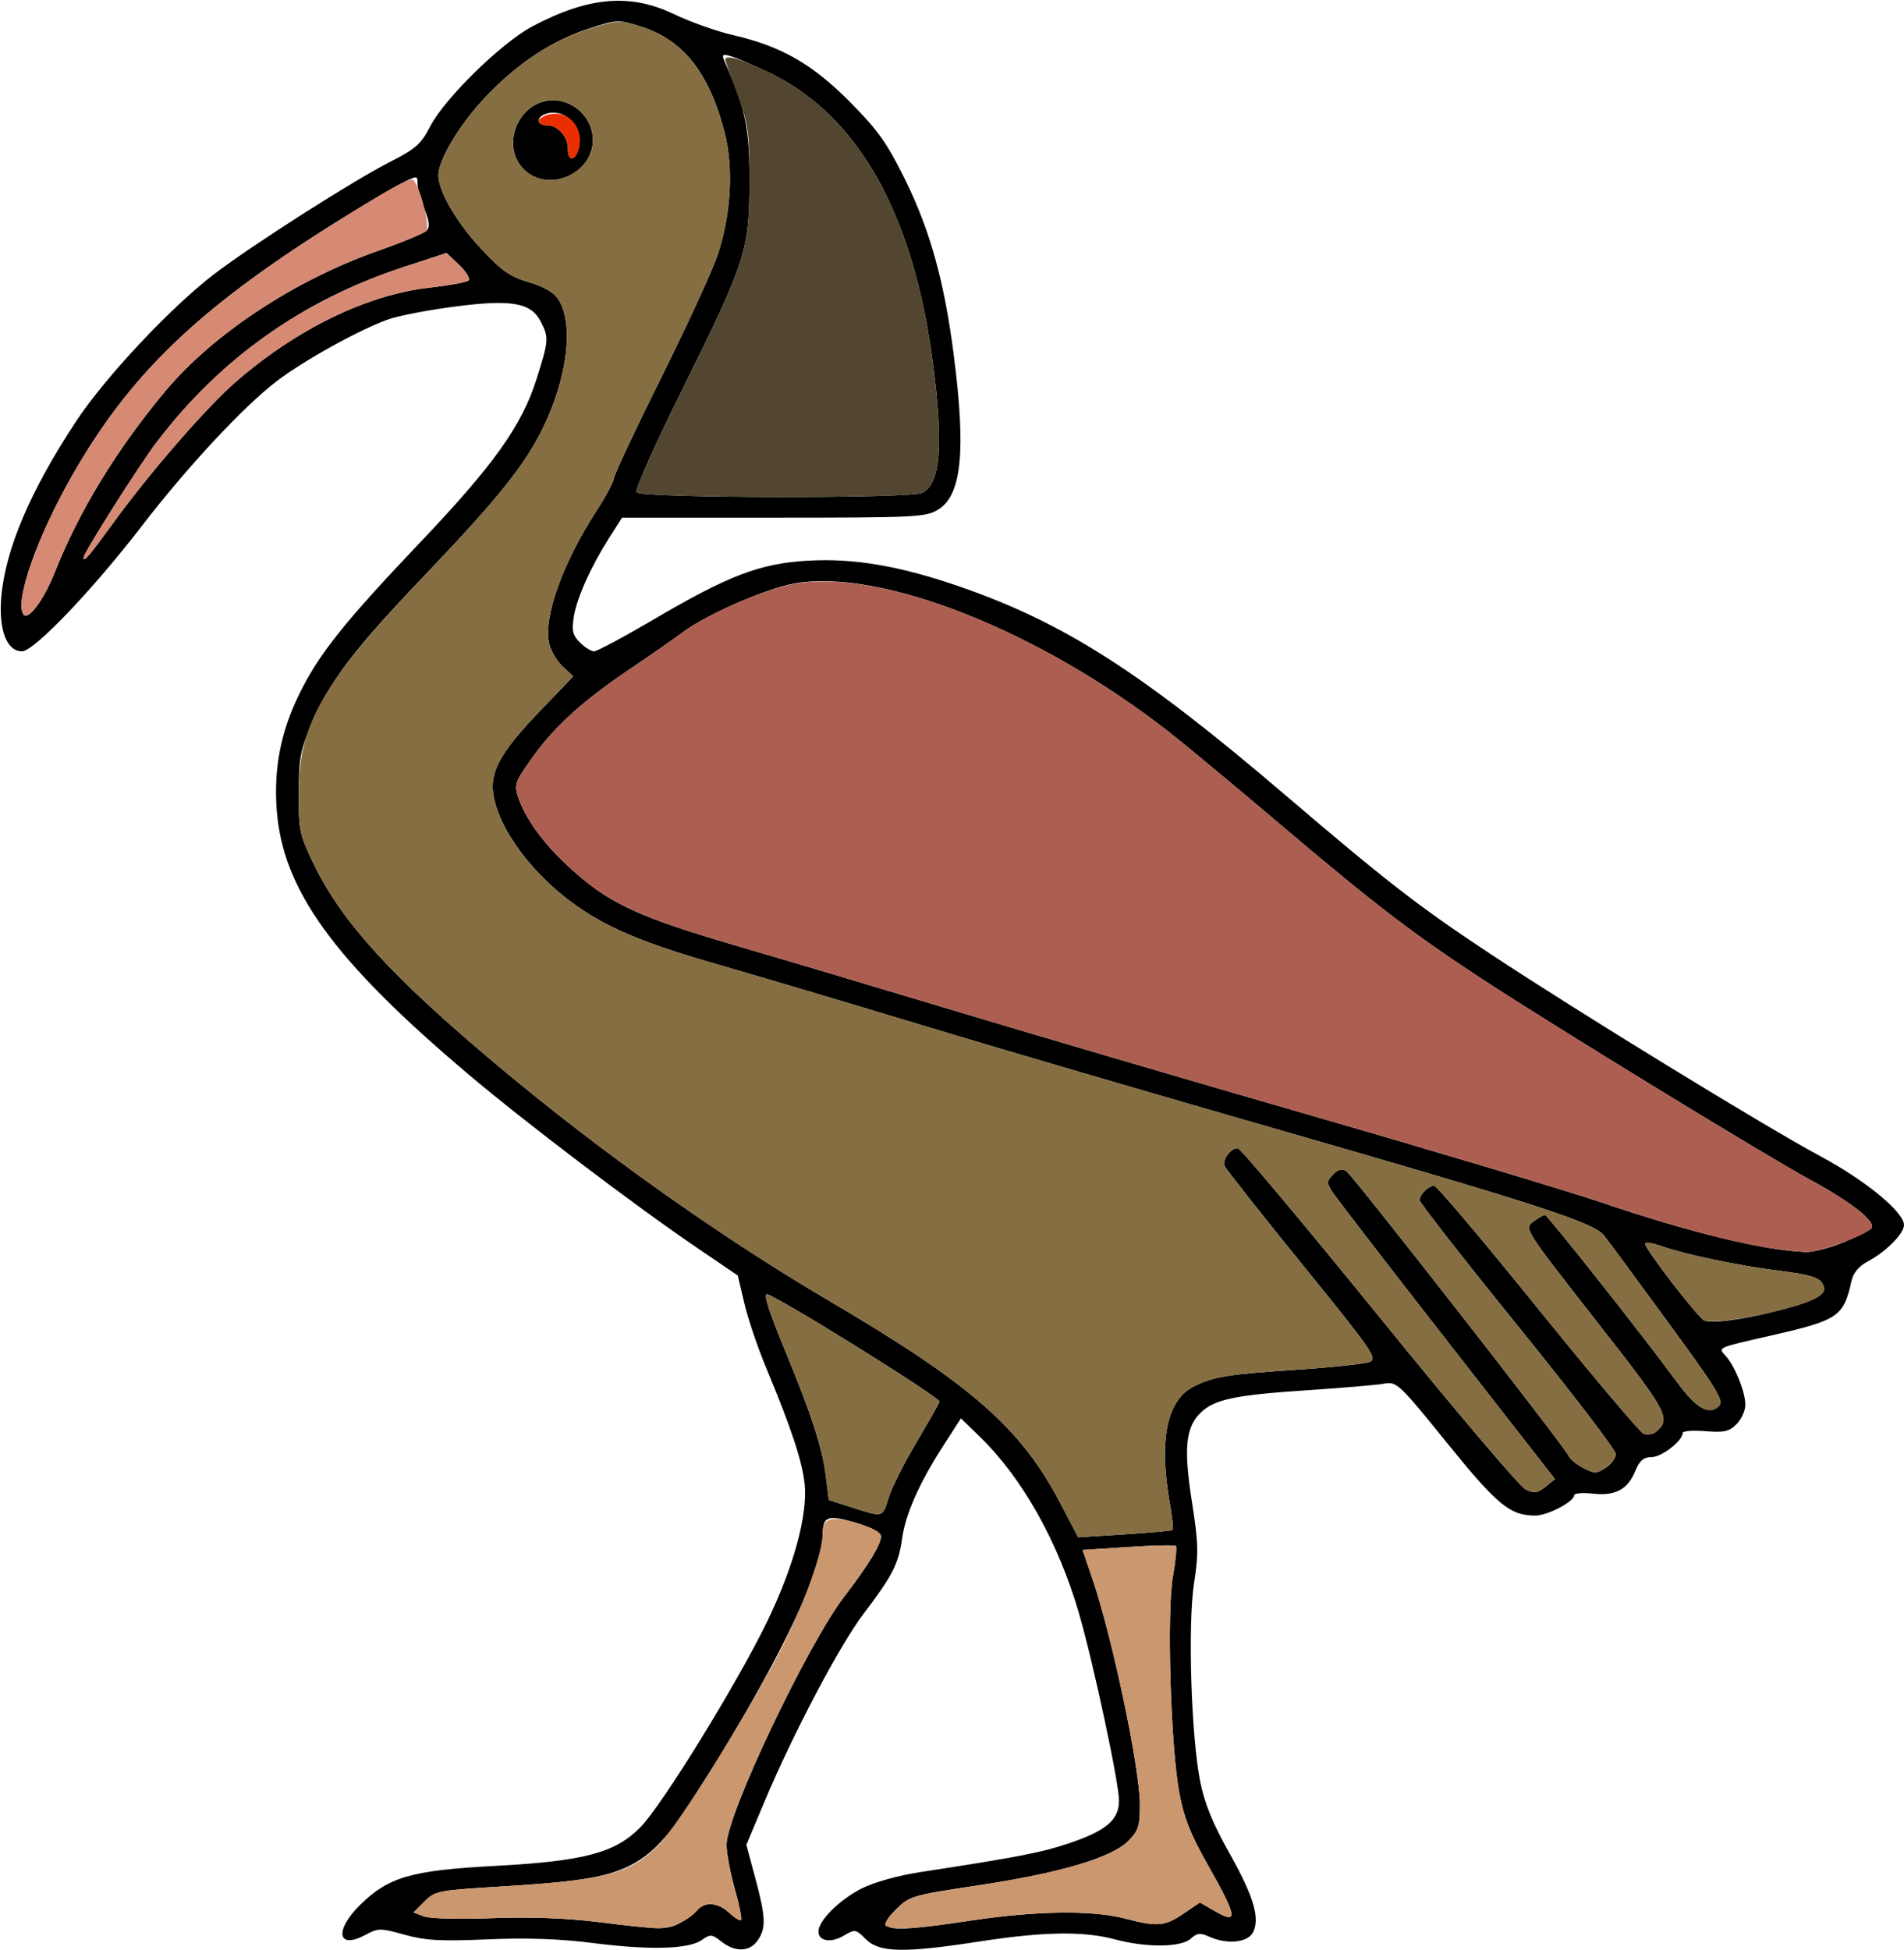 <?xml version="1.0" encoding="UTF-8" standalone="no"?>
<!DOCTYPE svg PUBLIC "-//W3C//DTD SVG 1.1//EN"
"http://www.w3.org/Graphics/SVG/1.1/DTD/svg11.dtd">
<svg width="586px" height="600px"
xmlns="http://www.w3.org/2000/svg" version="1.1">
<g transform="translate(0000, 0000) scale(1, 1)">
<path fill="#000000" stroke="none" d="
M 182.48 597.92
C 172.32 596.62 162.18 596.27 150.01 596.79
C 135.53 597.40 130.87 597.15 124.47 595.35
C 117.03 593.27 116.43 593.27 112.41 595.44
C 103.82 600.05 102.86 594.01 110.92 586.10
C 119.60 577.58 126.67 575.55 152.28 574.19
C 179.75 572.72 189.22 570.22 197.04 562.36
C 203.65 555.70 226.70 518.33 236.02 499.17
C 244.24 482.25 248.63 466.21 247.65 456.69
C 246.92 449.65 243.52 439.41 235.84 421.00
C 233.23 414.76 230.20 405.80 229.09 401.09
L 227.08 392.51
L 214.78 384.15
C 195.44 371.02 161.70 345.43 144.03 330.48
C 102.59 295.44 86.90 273.73 85.15 248.99
C 84.26 236.38 86.40 225.37 91.94 213.92
C 97.94 201.52 105.75 191.69 129.16 167.07
C 152.04 143.02 160.60 131.01 165.17 116.53
C 168.90 104.78 168.96 103.84 166.41 98.92
C 163.40 93.10 157.36 92.06 139.80 94.36
C 131.80 95.41 122.67 97.17 119.54 98.27
C 110.66 101.41 93.31 111.02 85.01 117.42
C 74.79 125.27 57.60 143.74 43.72 161.77
C 28.39 181.68 10.47 200.43 6.77 200.43
C 2.07 200.43 -0.46 193.82 0.39 183.79
C 1.62 169.12 9.28 151.10 23.38 129.71
C 32.32 116.12 52.64 94.47 65.98 84.30
C 77.79 75.29 108.92 55.45 120.32 49.67
C 127.87 45.85 129.61 44.29 132.35 38.98
C 136.81 30.30 154.39 13.09 163.95 8.06
C 181.17 -1.03 193.95 -2.11 207.45 4.36
C 212.45 6.75 220.59 9.64 225.53 10.78
C 240.43 14.22 249.98 19.67 261.57 31.35
C 270.19 40.03 273.00 43.99 278.56 55.25
C 286.24 70.82 290.61 86.51 293.51 109.00
C 297.36 138.71 295.99 152.39 288.75 156.81
C 284.89 159.16 281.94 159.30 238.04 159.31
L 191.43 159.31
L 187.55 165.42
C 181.83 174.41 177.53 183.98 176.60 189.84
C 175.93 194.07 176.26 195.49 178.49 197.72
C 179.98 199.21 181.94 200.43 182.84 200.43
C 183.74 200.43 191.99 196.02 201.15 190.64
C 224.21 177.08 233.89 173.40 248.52 172.54
C 262.79 171.70 277.17 174.17 295.76 180.64
C 327.79 191.79 351.51 207.01 395.78 244.83
C 427.06 271.54 436.74 279.03 458.78 293.60
C 485.52 311.29 543.62 346.90 560.22 355.77
C 574.07 363.19 586.00 372.98 586.00 376.95
C 586.00 379.64 580.44 385.22 574.74 388.24
C 572.16 389.61 570.39 391.73 569.87 394.02
C 567.43 405.19 565.89 406.24 544.88 411.02
C 528.15 414.84 528.70 414.59 531.17 417.31
C 533.99 420.44 537.17 428.36 537.17 432.30
C 537.17 434.08 535.95 436.77 534.46 438.26
C 532.17 440.54 530.61 440.89 524.82 440.40
C 521.00 440.09 517.89 440.34 517.89 440.96
C 517.89 443.36 511.41 448.39 508.33 448.39
C 505.84 448.39 504.64 449.42 503.24 452.79
C 500.88 458.44 497.08 460.41 490.07 459.62
C 487.00 459.28 484.48 459.51 484.48 460.14
C 484.48 462.09 476.30 466.37 472.55 466.38
C 464.75 466.38 460.88 463.21 445.33 443.99
C 430.67 425.87 429.86 425.10 426.08 425.78
C 423.92 426.18 413.26 427.09 402.39 427.81
C 379.88 429.29 373.63 430.63 369.40 434.85
C 364.89 439.36 364.28 445.81 366.85 462.17
C 368.83 474.81 368.92 478.03 367.50 487.16
C 365.53 499.85 366.60 534.36 369.40 548.31
C 370.72 554.94 373.31 561.26 378.32 570.15
C 385.90 583.62 387.90 590.40 385.60 594.72
C 383.95 597.83 377.51 598.41 372.10 595.94
C 369.41 594.72 368.41 594.84 366.48 596.58
C 363.49 599.29 352.81 599.38 343.12 596.79
C 333.51 594.21 321.21 594.40 301.49 597.44
C 278.22 601.04 270.64 600.89 266.51 596.76
C 263.38 593.63 263.16 593.60 259.65 595.67
C 255.72 598.00 251.88 597.34 251.88 594.36
C 251.88 591.08 258.42 584.57 265.13 581.16
C 268.94 579.24 276.41 577.14 283.27 576.09
C 313.61 571.44 320.67 570.06 329.24 567.15
C 340.57 563.29 344.40 559.99 344.40 554.07
C 344.40 548.61 336.59 512.07 332.11 496.57
C 325.76 474.62 314.67 454.83 301.56 442.11
L 295.75 436.47
L 290.52 444.57
C 283.05 456.10 278.72 465.82 277.67 473.34
C 276.56 481.23 274.70 484.88 265.79 496.59
C 258.43 506.26 244.09 533.46 235.20 554.62
L 229.70 567.70
L 232.43 577.84
C 235.70 589.91 235.83 593.36 233.17 597.15
C 230.70 600.67 226.27 600.81 222.05 597.49
C 219.11 595.18 218.63 595.14 215.97 597.01
C 211.94 599.83 199.96 600.15 182.48 597.92
M 209.30 591.74
C 211.27 590.72 213.62 588.99 214.55 587.88
C 216.88 585.06 220.98 585.38 224.48 588.66
C 226.11 590.18 227.73 591.16 228.08 590.83
C 228.42 590.48 227.55 586.19 226.15 581.29
C 224.75 576.40 223.61 570.27 223.61 567.67
C 223.61 558.48 248.52 506.02 259.95 491.16
C 267.20 481.73 271.14 475.27 271.14 472.81
C 271.15 471.55 268.39 470.07 263.24 468.55
C 254.70 466.05 253.23 466.61 253.19 472.34
C 253.11 482.78 241.52 507.66 221.43 540.50
C 199.10 577.03 197.67 577.86 152.14 580.65
C 135.00 581.70 133.83 581.95 130.64 585.13
L 127.26 588.51
L 130.47 589.73
C 132.27 590.42 141.44 590.66 151.33 590.27
C 162.82 589.84 174.14 590.24 183.77 591.42
C 203.53 593.86 205.16 593.87 209.30 591.74
M 298.78 591.01
C 318.88 587.99 336.10 587.76 346.13 590.36
C 356.25 593.00 358.45 592.82 364.27 588.87
L 369.31 585.44
L 374.20 588.27
C 381.12 592.25 380.72 589.76 371.94 574.25
C 366.39 564.46 364.36 559.34 362.93 551.58
C 360.27 537.12 359.08 496.16 360.98 485.18
C 361.83 480.32 362.25 476.08 361.92 475.75
C 361.59 475.41 354.98 475.55 347.26 476.06
L 333.20 476.97
L 336.31 486.13
C 342.40 504.08 350.83 544.23 350.83 555.30
C 350.83 561.97 350.37 563.40 347.21 566.57
C 342.06 571.71 326.00 576.44 300.97 580.19
C 280.60 583.25 279.90 583.45 275.64 587.72
C 268.99 594.37 272.80 594.91 298.78 591.01
M 360.93 470.80
C 361.19 470.57 360.75 466.69 359.97 462.17
C 356.62 442.97 359.17 430.79 367.38 426.67
C 373.51 423.58 377.49 422.94 399.80 421.44
C 410.12 420.75 419.85 419.70 421.43 419.13
C 424.10 418.14 422.69 416.08 400.91 389.23
C 388.03 373.36 377.22 359.65 376.88 358.77
C 376.13 356.85 378.75 353.32 380.93 353.32
C 381.75 353.32 401.32 376.64 424.43 405.13
C 447.52 433.63 467.85 457.59 469.60 458.39
C 472.21 459.58 473.30 459.42 475.68 457.49
L 478.57 455.15
L 445.10 412.27
C 426.70 388.68 410.83 368.08 409.85 366.51
C 408.29 364.00 408.34 363.37 410.32 361.39
C 411.91 359.79 413.09 359.51 414.39 360.41
C 416.51 361.88 481.92 445.64 482.87 448.12
C 483.22 449.02 485.21 450.66 487.31 451.73
C 490.72 453.51 491.40 453.49 494.22 451.66
C 495.93 450.54 497.32 448.63 497.29 447.40
C 497.26 446.18 483.68 428.43 467.09 407.95
C 450.50 387.47 436.93 370.10 436.93 369.34
C 436.93 367.55 439.62 364.88 441.41 364.88
C 442.19 364.88 456.55 381.88 473.34 402.67
C 490.12 423.44 504.78 440.80 505.90 441.24
C 507.02 441.66 508.70 441.38 509.65 440.60
C 514.37 436.68 513.32 434.65 493.13 408.85
C 468.44 377.29 468.97 378.12 472.19 375.73
C 473.57 374.71 475.05 373.88 475.50 373.88
C 476.29 373.88 505.94 411.38 516.22 425.41
C 522.08 433.40 526.05 435.65 529.02 432.67
C 530.64 431.06 528.63 427.76 513.57 407.16
C 504.06 394.16 495.13 382.05 493.72 380.25
C 490.51 376.15 472.45 370.33 386.67 345.67
C 352.31 335.81 305.75 322.15 283.22 315.33
C 260.68 308.51 233.38 300.39 222.58 297.30
C 197.53 290.13 186.56 285.49 175.79 277.55
C 161.95 267.33 151.64 252.13 151.64 241.91
C 151.64 236.06 155.42 230.00 165.87 219.12
L 176.42 208.12
L 173.17 205.12
C 171.38 203.46 169.52 200.26 169.01 198.00
C 167.22 189.80 173.10 173.38 183.68 157.03
C 186.56 152.58 188.91 148.18 188.91 147.24
C 188.91 146.30 195.35 132.59 203.21 116.78
C 211.09 100.95 218.94 83.96 220.66 79.01
C 224.90 66.87 225.85 52.01 223.09 41.11
C 218.39 22.57 210.36 12.31 197.34 8.21
C 190.27 5.97 189.97 5.99 181.34 8.78
C 169.97 12.44 159.38 19.40 149.56 29.72
C 141.60 38.07 134.93 49.12 134.93 53.94
C 134.93 58.87 140.55 68.51 148.18 76.66
C 154.43 83.34 157.06 85.18 162.76 86.84
C 167.29 88.15 170.43 89.96 171.79 92.04
C 176.69 99.51 174.72 116.09 167.07 131.77
C 161.60 143.01 153.25 153.43 131.12 176.62
C 108.92 199.86 101.68 209.34 95.96 222.63
C 92.44 230.81 91.96 233.33 91.94 244.11
C 91.91 255.64 92.18 256.87 96.73 266.21
C 105.38 283.94 120.77 300.76 153.26 327.98
C 184.95 354.54 221.70 380.61 255.09 400.23
C 299.07 426.08 314.35 439.48 326.55 462.95
L 331.82 473.07
L 346.14 472.15
C 354.02 471.65 360.67 471.04 360.93 470.80
M 273.48 460.92
C 274.40 457.91 278.30 450.15 282.15 443.68
C 286.00 437.19 289.14 431.63 289.14 431.31
C 289.14 429.88 238.31 398.29 236.02 398.29
C 234.95 398.29 236.74 403.76 241.90 416.27
C 249.67 435.06 253.09 445.58 254.13 453.93
L 255.09 461.58
L 262.16 463.85
C 271.87 466.97 271.62 467.04 273.48 460.92
M 547.68 403.18
C 559.77 400.05 562.82 398.11 560.80 394.83
C 559.73 393.07 556.56 392.16 547.88 391.08
C 535.15 389.51 518.78 386.09 511.23 383.43
C 508.53 382.47 506.32 382.16 506.32 382.73
C 506.32 384.40 522.75 405.69 524.57 406.37
C 527.14 407.34 536.78 406.02 547.68 403.18
M 567.15 382.38
C 571.27 380.70 575.21 378.76 575.89 378.08
C 577.76 376.20 570.12 370.09 556.96 362.96
C 543.22 355.49 478.67 316.02 456.21 301.32
C 434.86 287.37 423.14 278.38 393.24 253.04
C 379.45 241.36 364.41 228.86 359.82 225.28
C 320.15 194.26 271.47 174.93 244.66 179.52
C 235.88 181.03 217.08 189.25 209.89 194.74
C 207.64 196.45 200.71 201.28 194.47 205.48
C 179.39 215.63 170.80 223.37 163.84 233.14
C 158.39 240.77 158.16 241.44 159.56 245.55
C 161.70 251.81 167.09 259.30 174.39 266.12
C 187.02 277.93 195.74 282.03 228.55 291.58
C 240.32 295.01 270.19 303.91 294.93 311.36
C 319.67 318.80 369.98 333.57 406.73 344.18
C 443.48 354.80 482.23 366.41 492.83 370.00
C 520.65 379.41 542.71 384.76 555.80 385.27
C 557.92 385.36 563.02 384.05 567.15 382.38
M 16.90 176.02
C 24.34 157.26 35.85 138.40 50.77 120.49
C 65.46 102.86 90.61 86.24 116.31 77.20
C 123.74 74.58 130.46 71.79 131.26 71.00
C 132.34 69.92 132.17 68.20 130.60 64.30
C 129.46 61.41 128.51 57.89 128.51 56.48
C 128.51 53.95 128.44 53.95 123.05 56.69
C 120.04 58.21 110.65 63.84 102.16 69.17
C 60.66 95.31 39.85 115.40 22.18 146.39
C 11.41 165.29 4.55 184.78 7.17 189.03
C 8.55 191.25 13.47 184.66 16.90 176.02
M 34.85 160.92
C 46.24 145.25 63.65 125.22 72.70 117.39
C 91.54 101.10 112.96 90.71 132.18 88.52
C 138.28 87.84 143.70 86.83 144.24 86.29
C 144.79 85.73 143.48 83.61 141.35 81.57
L 137.45 77.85
L 124.31 82.15
C 93.16 92.35 67.84 110.29 48.26 136.02
C 42.82 143.16 25.70 170.20 25.70 171.64
C 25.70 173.16 27.41 171.16 34.85 160.92
M 283.95 151.63
C 289.45 148.69 290.40 137.05 287.18 112.16
C 281.10 65.37 263.96 35.14 236.04 22.01
C 231.68 19.95 226.72 17.85 225.02 17.33
C 222.35 16.54 222.08 16.73 222.98 18.80
C 229.54 33.83 230.66 39.19 230.66 55.89
C 230.67 77.00 229.53 80.51 209.78 120.32
C 201.66 136.68 195.41 150.69 195.90 151.48
C 197.03 153.31 280.52 153.47 283.95 151.63"/>
<path fill="#000000" stroke="none" d="
M 161.21 52.10
C 153.81 44.69 159.72 30.84 170.27 30.84
C 176.80 30.84 182.48 36.51 182.48 43.04
C 182.48 53.59 168.63 59.50 161.21 52.10
M 178.13 45.52
C 179.77 38.96 173.65 32.88 167.70 35.15
C 164.94 36.22 165.33 38.54 168.26 38.54
C 171.66 38.54 174.77 41.95 174.77 45.70
C 174.77 49.84 177.07 49.71 178.13 45.52"/>
<path fill="#856e42" stroke="none" d="
M 326.55 462.95
C 314.35 439.48 299.07 426.08 255.09 400.23
C 221.70 380.61 184.95 354.54 153.26 327.98
C 120.77 300.76 105.38 283.94 96.73 266.21
C 92.18 256.87 91.91 255.64 91.94 244.11
C 91.99 222.49 99.21 210.04 131.12 176.62
C 153.25 153.43 161.60 143.01 167.07 131.77
C 174.72 116.09 176.69 99.51 171.79 92.04
C 170.43 89.96 167.29 88.15 162.76 86.84
C 157.06 85.18 154.43 83.34 148.18 76.66
C 140.55 68.51 134.93 58.87 134.93 53.94
C 134.93 49.12 141.60 38.07 149.56 29.72
C 159.53 19.25 170.30 12.22 181.65 8.78
C 190.27 6.15 190.76 6.13 197.54 8.27
C 210.33 12.31 218.41 22.69 223.09 41.11
C 225.85 52.01 224.90 66.87 220.66 79.01
C 218.94 83.96 211.09 100.95 203.21 116.78
C 195.35 132.59 188.91 146.30 188.91 147.24
C 188.91 148.18 186.56 152.58 183.68 157.03
C 173.10 173.38 167.22 189.80 169.01 198.00
C 169.52 200.26 171.38 203.46 173.17 205.12
L 176.42 208.12
L 165.87 219.12
C 155.42 230.00 151.64 236.06 151.64 241.91
C 151.64 252.13 161.95 267.33 175.79 277.55
C 186.56 285.49 197.53 290.13 222.58 297.30
C 233.38 300.39 260.68 308.51 283.22 315.33
C 305.75 322.15 352.31 335.81 386.67 345.67
C 472.45 370.33 490.51 376.15 493.72 380.25
C 495.13 382.05 504.06 394.16 513.57 407.16
C 528.63 427.76 530.64 431.06 529.02 432.67
C 526.05 435.65 522.08 433.40 516.22 425.41
C 505.94 411.38 476.29 373.88 475.50 373.88
C 475.05 373.88 473.57 374.71 472.19 375.73
C 468.97 378.12 468.44 377.29 493.13 408.85
C 513.32 434.65 514.37 436.68 509.65 440.60
C 508.70 441.38 507.02 441.66 505.90 441.24
C 504.78 440.80 490.12 423.44 473.34 402.67
C 456.55 381.88 442.19 364.88 441.41 364.88
C 439.62 364.88 436.93 367.55 436.93 369.34
C 436.93 370.10 450.50 387.47 467.09 407.95
C 483.68 428.43 497.26 446.18 497.29 447.40
C 497.32 448.63 495.93 450.54 494.22 451.66
C 491.40 453.49 490.72 453.51 487.31 451.73
C 485.21 450.66 483.22 449.02 482.87 448.12
C 481.92 445.64 416.51 361.88 414.39 360.41
C 413.09 359.51 411.91 359.79 410.32 361.39
C 408.34 363.37 408.29 364.00 409.85 366.51
C 410.83 368.08 426.70 388.68 445.10 412.27
L 478.57 455.15
L 475.68 457.49
C 473.30 459.42 472.21 459.58 469.60 458.39
C 467.85 457.59 447.52 433.63 424.43 405.13
C 401.32 376.64 381.75 353.32 380.93 353.32
C 378.75 353.32 376.13 356.85 376.88 358.77
C 377.22 359.65 388.03 373.36 400.91 389.23
C 422.69 416.08 424.10 418.14 421.43 419.13
C 419.85 419.70 410.12 420.75 399.80 421.44
C 377.49 422.94 373.51 423.58 367.38 426.67
C 359.17 430.79 356.62 442.97 359.97 462.17
C 360.75 466.69 361.19 470.57 360.93 470.80
C 360.67 471.04 354.02 471.65 346.14 472.15
L 331.82 473.07
L 326.55 462.95
M 178.73 51.49
C 181.51 48.71 182.48 46.52 182.48 43.04
C 182.48 36.51 176.80 30.84 170.27 30.84
C 159.72 30.84 153.81 44.69 161.21 52.10
C 165.89 56.76 173.73 56.49 178.73 51.49"/>
<path fill="#856e42" stroke="none" d="
M 262.16 463.85
L 255.09 461.58
L 254.13 453.93
C 253.09 445.58 249.67 435.06 241.90 416.27
C 236.74 403.76 234.95 398.29 236.02 398.29
C 238.31 398.29 289.14 429.88 289.14 431.31
C 289.14 431.63 286.00 437.19 282.15 443.68
C 278.30 450.15 274.40 457.91 273.48 460.92
C 271.62 467.04 271.87 466.97 262.16 463.85"/>
<path fill="#856e42" stroke="none" d="
M 524.57 406.37
C 522.75 405.69 506.32 384.40 506.32 382.73
C 506.32 382.16 508.53 382.47 511.23 383.43
C 518.78 386.09 535.15 389.51 547.88 391.08
C 556.56 392.16 559.73 393.07 560.80 394.83
C 561.93 396.67 561.75 397.52 559.89 398.89
C 555.24 402.35 528.76 407.96 524.57 406.37"/>
<path fill="#524630" stroke="none" d="
M 195.90 151.48
C 195.41 150.69 201.66 136.68 209.78 120.32
C 229.53 80.51 230.67 77.00 230.66 55.89
C 230.66 40.90 230.30 38.20 227.14 29.55
C 225.20 24.26 223.46 19.34 223.28 18.63
C 222.78 16.65 227.32 17.83 236.04 21.97
C 264.02 35.24 281.11 65.38 287.18 112.16
C 290.40 137.05 289.45 148.69 283.95 151.63
C 280.52 153.47 197.03 153.31 195.90 151.48"/>
<path fill="#eb2e00" stroke="none" d="
M 174.77 45.70
C 174.77 41.95 171.66 38.54 168.26 38.54
C 164.74 38.54 165.17 36.17 168.87 35.24
C 175.09 33.69 180.08 39.64 178.01 46.16
C 176.85 49.81 174.77 49.52 174.77 45.70"/>
<path fill="#d68a73" stroke="none" d="
M 7.17 189.03
C 4.55 184.78 11.41 165.29 22.18 146.39
C 39.85 115.40 60.68 95.28 102.16 69.19
C 118.09 59.16 125.06 55.23 126.84 55.26
C 128.70 55.30 132.61 69.65 131.14 71.11
C 130.40 71.86 123.74 74.58 116.31 77.20
C 90.61 86.24 65.46 102.86 50.77 120.49
C 35.85 138.40 24.34 157.26 16.90 176.02
C 13.47 184.66 8.55 191.25 7.17 189.03"/>
<path fill="#d68a73" stroke="none" d="
M 25.70 171.64
C 25.70 170.20 42.82 143.16 48.26 136.02
C 67.84 110.29 93.16 92.35 124.31 82.15
L 137.45 77.85
L 141.35 81.57
C 143.48 83.61 144.79 85.73 144.24 86.29
C 143.70 86.83 138.28 87.84 132.18 88.52
C 112.96 90.71 91.54 101.10 72.70 117.39
C 63.65 125.22 46.24 145.25 34.85 160.92
C 27.41 171.16 25.70 173.16 25.70 171.64"/>
<path fill="#ac5f50" stroke="none" d="
M 544.74 384.06
C 533.38 382.39 513.75 377.07 492.83 370.00
C 482.23 366.41 443.48 354.80 406.73 344.18
C 369.98 333.57 319.67 318.80 294.93 311.36
C 270.19 303.91 240.32 295.01 228.55 291.58
C 195.74 282.03 187.02 277.93 174.39 266.12
C 167.09 259.30 161.70 251.81 159.56 245.55
C 158.16 241.44 158.39 240.77 163.84 233.14
C 170.80 223.37 179.39 215.63 194.47 205.48
C 200.71 201.28 207.64 196.45 209.89 194.74
C 217.30 189.08 235.71 181.09 244.81 179.59
C 271.96 175.09 320.09 194.21 359.82 225.28
C 364.41 228.86 379.45 241.36 393.24 253.04
C 423.14 278.38 434.86 287.37 456.21 301.32
C 478.67 316.02 543.22 355.49 556.96 362.96
C 570.12 370.09 577.76 376.20 575.89 378.08
C 573.51 380.45 559.64 385.43 555.80 385.27
C 553.68 385.19 548.71 384.66 544.74 384.06"/>
<path fill="#cb976f" stroke="none" d="
M 183.77 591.42
C 174.14 590.24 162.82 589.84 151.33 590.27
C 141.44 590.66 132.27 590.42 130.47 589.73
L 127.26 588.51
L 130.64 585.13
C 133.83 581.95 135.00 581.70 152.14 580.65
C 186.66 578.53 193.61 576.77 202.66 567.82
C 208.72 561.82 231.89 524.52 241.35 505.57
C 247.84 492.55 253.16 477.51 253.16 472.19
C 253.16 467.14 255.67 466.32 263.79 468.71
C 268.52 470.11 271.15 471.57 271.14 472.81
C 271.14 475.27 267.20 481.73 259.95 491.16
C 248.52 506.02 223.61 558.48 223.61 567.67
C 223.61 570.27 224.75 576.40 226.15 581.29
C 227.55 586.19 228.42 590.48 228.08 590.83
C 227.73 591.16 226.11 590.18 224.48 588.66
C 220.98 585.38 216.88 585.06 214.55 587.88
C 211.96 590.99 206.12 593.59 202.14 593.41
C 200.17 593.32 191.89 592.42 183.77 591.42"/>
<path fill="#cb976f" stroke="none" d="
M 272.81 592.74
C 271.82 592.34 272.86 590.51 275.64 587.72
C 279.90 583.45 280.60 583.25 300.97 580.19
C 326.00 576.44 342.06 571.71 347.21 566.57
C 350.37 563.40 350.83 561.97 350.83 555.30
C 350.83 544.23 342.40 504.08 336.31 486.13
L 333.20 476.97
L 347.26 476.06
C 354.98 475.55 361.59 475.41 361.92 475.75
C 362.25 476.08 361.83 480.32 360.98 485.18
C 359.08 496.16 360.27 537.12 362.93 551.58
C 364.36 559.34 366.39 564.46 371.94 574.25
C 380.72 589.76 381.12 592.25 374.20 588.27
L 369.31 585.44
L 364.27 588.87
C 358.45 592.82 356.25 593.00 346.13 590.36
C 336.10 587.76 318.88 587.99 298.78 591.01
C 282.12 593.51 275.75 593.94 272.81 592.74"/>
</g>
</svg>
